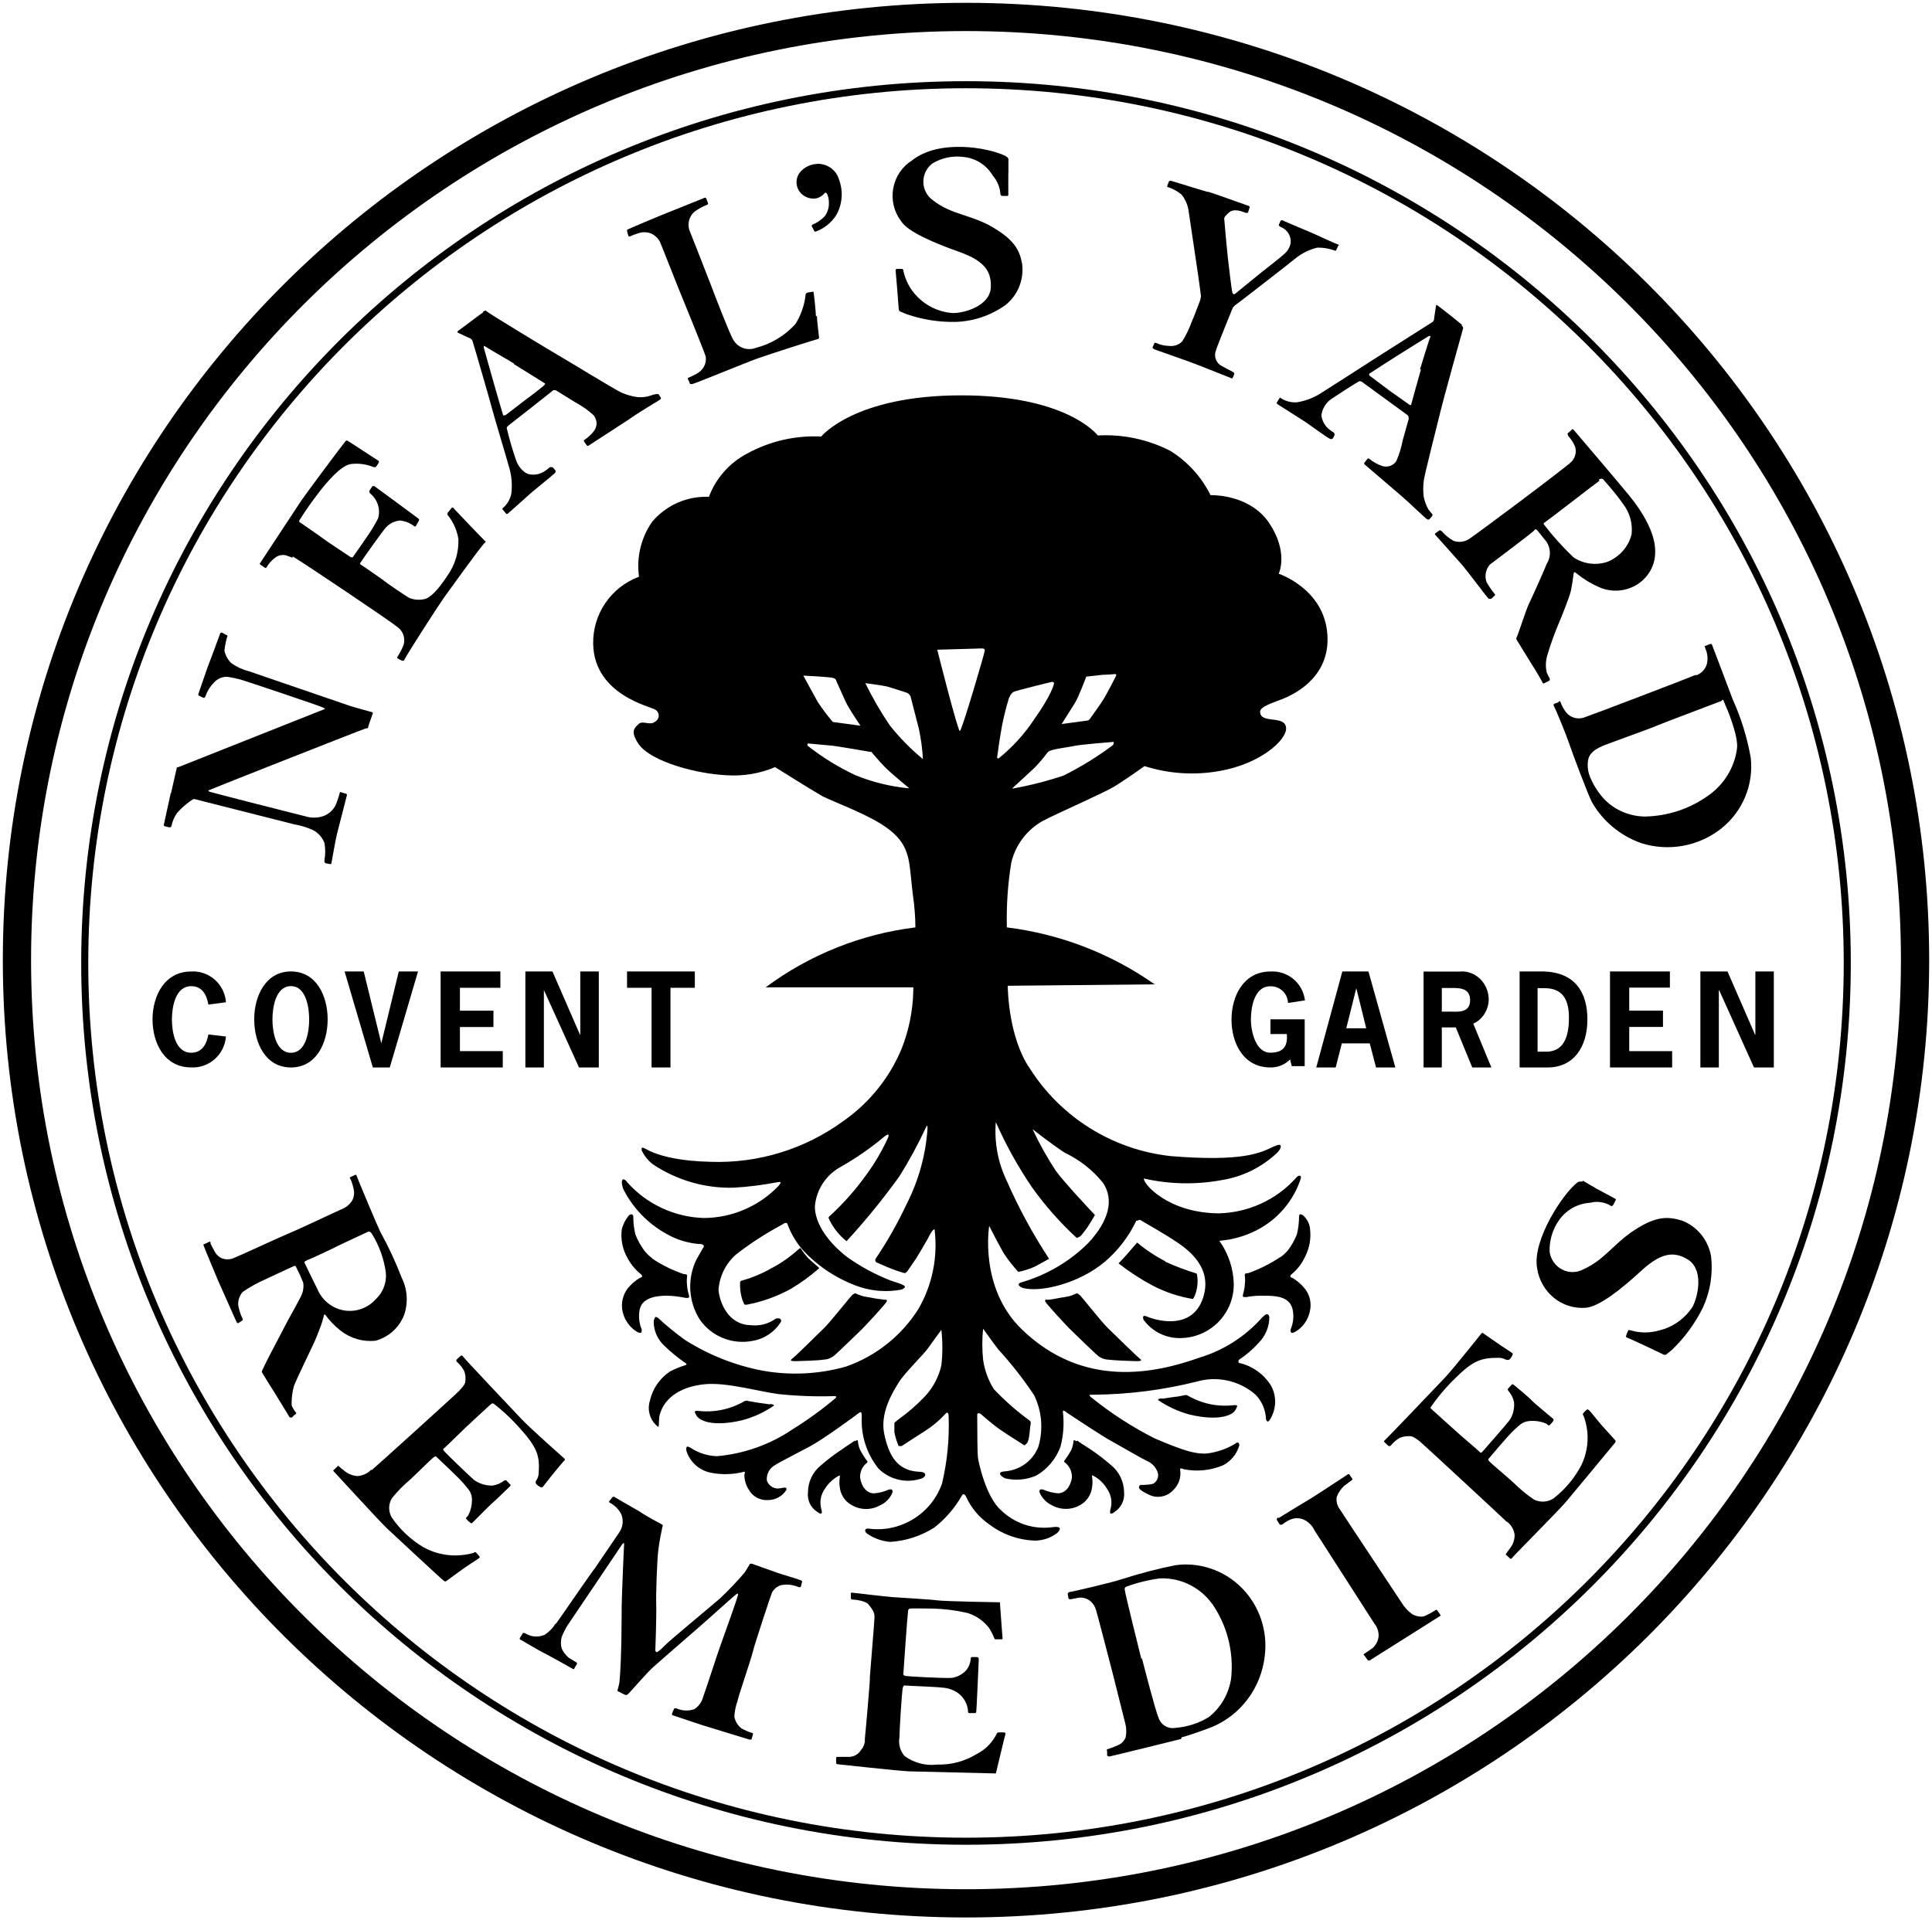 <?xml version="1.0" encoding="UTF-8"?>
<svg width="342px" height="340px" viewBox="0 0 342 340" version="1.1" xmlns="http://www.w3.org/2000/svg" xmlns:xlink="http://www.w3.org/1999/xlink">
    <title>Neals_Yard_Remedies</title>
    <g id="Page-1" stroke="none" stroke-width="1" fill="none" fill-rule="evenodd">
        <g id="Neals_Yard_Remedies" transform="translate(3, 3)">
            <path d="M12,167.512 C12,81.623 81.83,12 168,12 C254.17,12 324,81.6 324,167.512 C324,253.423 254.17,323 168,323 C81.83,323 12,253.4 12,167.512 Z" id="Path" stroke="#000000" stroke-width="1.25"></path>
            <path d="M0,167 C0,74.766 75.207,0 168,0 C260.793,0 336,74.766 336,167 C336,259.234 260.793,334 168,334 C75.207,334 0,259.211 0,167 Z" id="Path" stroke="#000000" stroke-width="5"></path>
            <path d="M133.302,245.591 C133.583,245.591 134.21,245.716 133.929,245.924 C132.25,247.071 130.377,247.93 128.393,248.461 C122.987,249.73 120.803,248.461 120.327,247.692 C119.852,246.922 119.83,246.735 120.695,246.818 C123.525,247.119 126.378,246.505 128.804,245.071 C129.024,244.976 129.276,244.976 129.496,245.071 C129.712,245.071 130.75,245.321 131.659,245.425 C132.567,245.529 133.086,245.654 133.389,245.654" id="Path" fill="#000000" fill-rule="nonzero"></path>
            <path d="M202.713,244.592 C202.41,244.592 201.803,244.717 202.063,244.926 C203.75,246.079 205.633,246.94 207.627,247.47 C213.017,248.721 215.225,247.47 215.679,246.677 C216.134,245.885 216.177,245.739 215.333,245.802 C213.511,246.008 211.664,245.83 209.921,245.28 C208.973,244.965 208.059,244.56 207.194,244.071 C206.981,243.976 206.735,243.976 206.523,244.071 C205.808,244.221 205.085,244.332 204.358,244.405 C203.535,244.509 202.951,244.655 202.648,244.655" id="Path" fill="#000000" fill-rule="nonzero"></path>
            <path d="M203.245,220.381 C205.073,221.203 206.947,221.914 208.856,222.508 C209.048,223.388 209.048,224.3 208.856,225.18 C208.751,225.825 208.525,226.443 208.192,227 C205.713,226.598 203.31,225.801 201.069,224.636 C198.939,223.504 196.909,222.183 195,220.688 C195,220.688 195.824,219.861 196.603,218.962 C197.382,218.064 198.298,217 198.298,217 C199.83,218.291 201.497,219.401 203.268,220.31" id="Path" fill="#000000" fill-rule="nonzero"></path>
            <path d="M223.663,219.554 C221.872,220.747 219.95,221.712 217.939,222.428 C217.612,222.428 217.306,222.428 217.35,222.816 C217.424,223.368 217.424,223.928 217.35,224.481 C217.35,225.188 217,226.214 217,226.396 C217,226.579 217,226.693 217.655,226.647 C218.694,226.458 219.748,226.382 220.801,226.419 C222.484,226.419 225.171,226.419 225.782,228.7 C226.08,229.935 225.964,231.238 225.455,232.395 C225.455,232.851 225.455,233.216 226.198,232.851 C227.548,232.104 228.521,230.78 228.863,229.225 C229.217,227.782 228.875,226.249 227.945,225.119 C227.33,224.365 226.59,223.731 225.761,223.249 C225.542,223.249 225.214,222.998 225.564,222.679 C226.675,221.772 227.56,220.599 228.142,219.258 C228.794,217.896 229.067,216.371 228.928,214.856 C228.892,213.806 228.422,212.824 227.639,212.165 C227.312,211.936 227.006,211.914 226.962,212.301 C226.957,213.385 226.833,214.464 226.591,215.517 C226.181,216.548 225.637,217.515 224.974,218.391 C224.573,218.859 224.118,219.272 223.62,219.623" id="Path" fill="#000000" fill-rule="nonzero"></path>
            <path d="M112.402,219.804 C114.163,220.982 116.059,221.92 118.045,222.594 C118.371,222.594 118.696,222.594 118.631,222.982 C118.556,223.528 118.556,224.083 118.631,224.629 C118.631,225.36 119,226.389 119,226.549 C119,226.71 119,226.847 118.349,226.801 C117.256,226.562 116.144,226.432 115.028,226.412 C113.379,226.412 110.818,226.687 110.275,228.699 C109.992,229.938 110.106,231.24 110.601,232.403 C110.601,232.861 110.601,233.204 109.863,232.861 C108.533,232.107 107.571,230.793 107.215,229.248 C106.895,227.794 107.231,226.266 108.126,225.109 C108.738,224.352 109.473,223.717 110.297,223.234 C110.536,223.234 110.861,222.959 110.514,222.662 C109.379,221.761 108.458,220.594 107.823,219.255 C107.132,217.848 106.867,216.252 107.063,214.682 C107.293,213.754 107.732,212.899 108.343,212.189 C108.604,211.915 109.038,211.915 109.103,212.349 C109.097,213.429 109.221,214.504 109.472,215.551 C109.877,216.592 110.418,217.57 111.078,218.455 C111.479,218.956 111.938,219.402 112.445,219.781" id="Path" fill="#000000" fill-rule="nonzero"></path>
            <path d="M133.693,221.484 C135.348,220.596 136.9,219.503 138.318,218.226 C138.497,218.081 138.632,217.888 138.767,218.081 C139.161,218.693 139.604,219.266 140.091,219.795 C140.675,220.35 141.708,221.219 141.865,221.363 C142.022,221.508 142.067,221.556 141.865,221.677 C140.327,223.014 138.682,224.201 136.948,225.225 C134.509,226.559 131.899,227.494 129.203,228 C128.686,228 128.754,228 128.709,227.831 C128.48,227.385 128.314,226.905 128.215,226.407 C128.037,225.618 127.969,224.805 128.013,223.994 C128.125,223.777 128.148,223.777 128.529,223.68 C130.3,223.17 132.01,222.441 133.625,221.508" id="Path" fill="#000000" fill-rule="nonzero"></path>
            <path d="M148.309,252.169 C148.439,252.169 148.829,251.788 148.872,252.169 C148.904,252.706 149.036,253.232 149.261,253.716 C149.587,254.353 149.964,254.96 150.387,255.532 C150.538,255.667 150.625,255.779 150.495,255.981 C149.664,256.587 149.196,257.598 149.261,258.649 C149.478,260.218 150.452,261.429 151.728,261.406 C152.61,261.346 153.474,261.126 154.282,260.756 C154.845,260.599 155.083,260.756 154.975,261.272 C154.56,262.281 153.785,263.085 152.81,263.514 C151.176,264.447 149.183,264.396 147.595,263.379 C146.49,262.725 145.763,261.553 145.647,260.24 C145.57,259.72 145.57,259.191 145.647,258.671 C145.647,258.424 145.842,258.066 145.323,258.38 C144.384,258.917 143.588,259.688 143.007,260.622 C142.299,261.612 142.06,262.881 142.358,264.074 C142.791,265.442 142.012,264.971 141.665,264.679 C140.516,263.968 139.874,262.628 140.021,261.249 C140.026,259.379 140.864,257.617 142.293,256.474 C143.492,255.414 144.765,254.448 146.102,253.582 C146.708,253.111 148.266,252.169 148.266,252.08" id="Path" fill="#000000" fill-rule="nonzero"></path>
            <path d="M187.57,252.17 C187.44,252.17 187.052,251.788 187.03,252.17 C186.978,252.703 186.847,253.226 186.642,253.718 C186.304,254.345 185.922,254.946 185.498,255.514 C185.369,255.648 185.261,255.783 185.498,255.94 C186.323,256.563 186.793,257.574 186.75,258.633 C186.512,260.227 185.541,261.416 184.268,261.394 C183.393,261.327 182.533,261.115 181.722,260.765 C181.182,260.586 180.902,260.765 181.031,261.259 C181.464,262.255 182.231,263.054 183.189,263.503 C184.822,264.424 186.803,264.372 188.39,263.369 C189.487,262.699 190.21,261.522 190.332,260.204 C190.409,259.684 190.409,259.154 190.332,258.633 C190.332,258.386 190.138,258.027 190.656,258.364 C191.607,258.879 192.406,259.655 192.964,260.608 C193.677,261.597 193.916,262.87 193.612,264.064 C193.202,265.433 193.979,264.985 194.324,264.67 C195.462,263.949 196.106,262.617 195.986,261.237 C195.969,259.356 195.127,257.587 193.698,256.434 C192.5,255.386 191.239,254.419 189.922,253.539 C189.253,253.112 187.764,252.192 187.764,252.08" id="Path" fill="#000000" fill-rule="nonzero"></path>
            <path d="M147.992,226.2 C148.157,226.065 148.321,225.909 148.579,226.065 C149.198,226.363 149.865,226.56 150.552,226.648 C151.544,226.854 152.548,227.011 153.557,227.118 C153.886,227.118 154.121,227.118 153.933,227.499 C153.745,227.879 150.176,231.798 149.237,232.671 C148.297,233.544 144.681,237.149 144.329,237.261 C143.88,237.542 143.362,237.704 142.826,237.731 C141.91,237.888 138.458,238 137.918,238 C137.378,238 136.627,238 137.214,237.575 C137.801,237.149 141.91,233.096 143.014,231.999 C144.118,230.902 147.71,226.357 147.945,226.2" id="Path" fill="#000000" fill-rule="nonzero"></path>
            <path d="M188.004,226.209 C187.84,226.03 187.652,225.918 187.418,226.075 C186.807,226.369 186.149,226.566 185.471,226.656 C184.486,226.791 182.797,227.171 182.445,227.126 C182.093,227.081 181.882,227.126 182.07,227.507 C182.258,227.887 185.823,231.802 186.761,232.675 C187.699,233.548 191.311,237.15 191.663,237.262 C192.108,237.548 192.628,237.711 193.164,237.732 C194.079,237.866 197.527,238 198.089,238 C198.652,238 199.356,238 198.793,237.575 C198.23,237.15 194.102,233.1 193,232.026 C191.897,230.952 188.309,226.365 188.051,226.209" id="Path" fill="#000000" fill-rule="nonzero"></path>
            <path d="M167.139,67 C185.305,67 190.884,73.548 191.301,74.072 L191.32,74.097 C191.325,74.102 191.327,74.105 191.327,74.105 C195.761,73.856 200.181,74.79 204.133,76.81 C207.213,78.706 209.691,81.431 211.284,84.671 C211.284,84.671 211.33,84.669 211.417,84.669 L211.541,84.669 C212.822,84.68 218.583,84.996 221.676,89.622 C225.046,94.661 223.478,98.315 223.362,98.569 L223.355,98.583 L223.355,98.583 L223.378,98.591 C223.871,98.761 232,101.692 232,110.227 C232,117.309 225.723,120.059 224.114,120.724 C222.504,121.389 220.067,122.053 220.067,123.016 C220.067,125.308 224.665,123.451 224.665,126.018 C224.665,127.989 220.297,132.207 212.87,133.513 C208.443,134.305 203.889,134.006 199.604,132.642 C199.604,132.642 196.063,135.186 194.086,136.355 C193.201,136.878 191.014,137.91 188.68,138.994 L187.852,139.378 C185.222,140.595 182.578,141.81 181.532,142.383 C178.744,143.961 176.744,146.628 176.014,149.74 C175.397,153.528 175.136,157.364 175.232,161.2 C184.654,162.362 193.642,165.827 201.397,171.285 L175.324,171.537 L175.393,171.56 L175.393,171.616 C175.401,172.38 175.573,180.783 179.302,186.183 C184.819,194.877 194.011,200.59 204.271,201.699 C216.965,202.728 220.08,201.115 222.164,200.145 L222.321,200.072 C222.398,200.037 222.474,200.002 222.55,199.969 L222.775,199.873 C222.799,199.863 222.824,199.853 222.849,199.843 C224.16,199.316 223.815,200.37 223.079,201.103 C220.381,203.667 216.965,205.354 213.284,205.939 C208.715,206.786 204.021,206.692 199.489,205.664 C199.282,206.467 203.628,211.738 212.687,211.83 C217.888,211.73 222.82,209.501 226.321,205.664 C226.896,204.885 227.425,205.114 227.264,205.664 C225.977,209.638 223.156,212.937 219.423,214.832 C217.376,215.878 215.141,216.509 212.847,216.689 C214.447,218.929 215.336,221.595 215.4,224.344 C215.443,229.437 211.444,233.656 206.341,233.901 C203.641,234.086 201.035,232.874 199.443,230.693 L199.435,230.672 L199.435,230.672 L199.414,230.617 C199.331,230.383 199.156,229.715 200.018,230.097 C201.535,230.761 208.433,232.847 210.134,226.2 C211.514,220.814 206.525,217.72 204.754,216.551 C204.228,216.204 203.488,215.747 202.708,215.276 L202.28,215.019 L202.28,215.019 L201.85,214.762 C200.279,213.827 198.799,212.976 198.799,212.976 C198.799,212.976 198.132,213.159 198.132,213.159 C196.8,215.969 194.879,218.462 192.499,220.47 C187.901,224.298 181.141,225.857 178.106,225.054 C177.531,224.871 176.727,224.298 177.968,224 C182.358,222.706 186.357,220.343 189.602,217.124 C193.373,213.113 194.201,209.377 192.269,206.444 C190.441,204.177 188.122,202.351 185.487,201.103 C183.187,199.614 179.785,196.932 179.785,196.932 C180.983,199.496 182.366,201.97 183.923,204.335 C184.526,205.162 185.667,206.486 186.85,207.81 L187.224,208.227 C189.034,210.239 190.821,212.128 190.821,212.128 C190.821,212.128 190.108,213.388 189.418,214.42 C189.027,214.924 188.499,215.657 188.292,215.841 C188.086,215.999 187.852,216.116 187.602,216.184 C184.631,213.455 181.956,210.42 179.624,207.131 C177.166,203.51 175.042,199.674 173.278,195.671 C172.989,199.224 173.647,202.791 175.186,206.008 C177.296,210.833 179.811,215.472 182.705,219.875 C182.705,219.875 181.233,220.723 180.061,221.319 C179.162,221.715 178.221,222.007 177.255,222.189 C176.339,221.193 175.501,220.128 174.749,219.004 C174.432,218.479 173.995,217.681 173.569,216.878 L173.357,216.477 C172.867,215.548 172.419,214.672 172.218,214.275 L172.147,214.136 C172.138,214.118 172.13,214.103 172.124,214.09 L172.105,214.053 L172.105,214.053 C172.105,214.053 170.266,225.032 177.899,232.389 C188.867,242.978 201.581,240.136 209.376,237.362 C213.641,236.066 217.462,233.614 220.412,230.28 C220.918,229.822 221.401,229.272 221.699,230.143 C221.708,231.855 221.039,233.502 219.837,234.727 C218.794,235.891 217.604,236.916 216.296,237.775 C216.296,237.775 215.997,238.371 216.595,238.371 C218.842,238.948 220.778,240.369 221.998,242.336 C223.041,244.25 222.953,246.579 221.768,248.41 C221.286,249.12 221.102,248.226 221.102,248.226 C221.032,246.622 220.378,245.098 219.262,243.94 C216.382,241.42 212.404,240.554 208.732,241.648 C202.893,243.097 196.906,243.866 190.89,243.94 L190.589,243.941 C189.686,243.943 189.767,243.974 190.039,244.307 C193.543,247.156 197.343,249.622 201.374,251.664 C205.789,253.544 208.801,254.713 211.146,254.277 C212.705,254.023 214.203,253.479 215.561,252.673 C215.951,252.375 216.319,252.168 216.388,252.902 C215.952,254.439 214.894,255.726 213.468,256.454 C211.288,257.36 208.887,257.6 206.571,257.142 C205.996,256.913 205.835,256.913 205.927,257.371 C206.085,258.667 205.616,259.96 204.662,260.855 C203.525,262.085 201.691,262.379 200.225,261.566 C198.748,260.885 198.624,260.456 198.616,260.422 C198.615,260.42 198.615,259.915 198.983,259.915 C199.351,259.915 200.823,259.915 201.282,259.617 C201.898,259.176 202.159,258.389 201.926,257.669 C201.592,256.737 200.872,255.994 199.949,255.629 C199.42,255.377 198.213,254.695 196.943,253.971 L196.061,253.467 C195.086,252.91 194.158,252.38 193.557,252.054 C192.911,251.704 191.481,250.798 190.024,249.856 L189.564,249.558 C188.034,248.563 186.563,247.589 186.036,247.239 L185.866,247.126 C185.843,247.111 185.832,247.103 185.832,247.103 C185.832,247.103 185.027,246.347 185.165,247.103 C185.392,249.122 185.244,251.166 184.728,253.131 C183.946,255.274 182.443,257.08 180.474,258.242 C178.725,259.013 176.77,259.19 174.91,258.746 C173.876,258.242 173.577,257.578 174.91,257.509 C177.537,257.31 179.82,255.639 180.796,253.2 C181.707,250.159 181.444,246.889 180.061,244.032 C178.155,241.171 176.034,238.458 173.715,235.918 C173.429,235.552 173.097,235.108 172.764,234.658 L172.516,234.321 C171.735,233.255 171.025,232.251 171.025,232.251 C170.841,234.065 170.841,235.892 171.025,237.706 C171.275,239.572 171.926,241.362 172.933,242.955 C174.832,244.964 176.91,246.797 179.141,248.433 C179.578,248.639 179.463,249.12 179.394,249.395 C179.325,249.67 179.256,252.077 178.773,252.535 C178.29,252.994 178.474,252.994 178.037,252.719 C177.785,252.56 176.745,251.905 175.68,251.213 L175.255,250.935 C174.62,250.518 174.014,250.109 173.6,249.808 C172.404,248.937 170.588,247.332 170.588,247.332 C170.588,247.332 169.99,246.989 169.99,247.493 L169.99,247.749 C169.99,247.79 169.99,247.836 169.99,247.885 L169.991,248.419 C169.995,250.28 170.014,254.264 170.105,255.011 C170.22,255.95 171.553,262.116 174.197,264.385 C176.525,266.667 179.758,267.786 183.004,267.433 C185.303,267.066 184.59,267.983 184.153,268.419 C182.977,269.325 181.524,269.802 180.038,269.771 C177.18,269.646 174.428,268.654 172.151,266.929 C170.361,265.703 168.938,264.016 168.036,262.047 C167.875,261.68 167.507,261.245 167.208,261.909 C165.975,264.047 164.344,265.929 162.402,267.456 C160.064,268.951 157.381,269.827 154.608,270 C153.129,269.887 151.708,269.381 150.492,268.533 C150.056,268.258 149.895,267.525 150.86,267.662 C152.779,267.911 154.73,267.683 156.539,266.998 C159.921,265.746 162.568,263.057 163.759,259.663 C164.672,255.798 165.066,251.828 164.932,247.86 C164.932,247.355 164.794,246.782 164.334,247.355 C163.289,248.498 162.098,249.5 160.793,250.335 C160.372,250.596 159.827,250.944 159.271,251.303 L158.899,251.543 C157.848,252.224 156.844,252.884 156.644,253.016 L156.608,253.039 L156.608,253.039 L156.08,253.039 C155.738,252.252 155.484,251.429 155.321,250.587 L155.321,248.983 C155.321,248.983 155.183,248.983 155.919,248.41 C157.677,247.157 159.31,245.737 160.793,244.169 C162.206,242.631 163.189,240.75 163.644,238.715 C163.873,236.635 163.873,234.537 163.644,232.457 C163.644,232.457 161.805,234.933 161.207,235.804 C160.609,236.675 157.068,240.181 156.126,241.717 C155.183,243.253 152.723,247.034 153.527,250.885 C154.332,254.735 155.827,257.348 159.574,257.578 C161.368,257.578 160.885,258.632 159.942,258.838 C157.311,259.663 154.437,258.956 152.493,257.005 C150.421,254.41 149.374,251.148 149.55,247.837 C149.55,246.943 149.412,246.874 148.952,247.241 C148.492,247.607 142.767,251.825 140.261,253.154 C137.755,254.483 134.651,256.065 134.145,256.432 C133.195,256.979 132.649,258.024 132.742,259.113 C133.074,260.155 134.163,260.758 135.226,260.488 C135.984,260.351 136.283,260.282 136.214,260.786 C135.505,261.927 134.249,262.613 132.903,262.597 C131.507,262.676 130.19,261.944 129.524,260.718 C129.029,259.935 128.766,259.03 128.765,258.105 C128.926,257.715 128.926,257.44 128.466,257.646 C126.71,258.065 124.887,258.12 123.109,257.807 C120.95,257.485 119.164,255.964 118.51,253.887 C118.28,252.627 119.177,253.314 119.315,253.383 C120.685,254.277 122.277,254.777 123.913,254.827 C128.7,254.409 133.299,252.776 137.272,250.083 C139.984,248.406 142.567,246.529 144.997,244.467 C144.997,244.467 145.112,244.101 144.629,244.192 C141.337,244.297 138.041,244.175 134.766,243.826 C131.087,243.321 125.569,241.717 121.775,242.084 C117.981,242.45 114.648,244.147 113.751,247.607 C113.567,248.364 113.751,249.899 113.429,249.579 C112.065,248.48 111.518,246.66 112.049,244.995 C112.519,242.885 113.788,241.038 115.59,239.838 C116.44,239.383 117.334,239.014 118.257,238.737 L118.286,238.729 C118.39,238.696 118.73,238.567 118.395,238.371 C117.033,237.446 115.756,236.403 114.579,235.254 C113.379,234.141 112.703,232.578 112.716,230.945 C112.946,229.868 113.153,230.166 113.521,230.372 C115.037,231.78 116.642,233.089 118.326,234.291 C122.487,236.916 127.104,238.743 131.938,239.677 C136.863,240.567 141.928,240.324 146.745,238.967 C152.055,237.11 156.577,233.515 159.574,228.767 C162.021,224.538 163.029,219.634 162.448,214.786 C162.448,214.42 161.966,214.786 161.161,216.46 C160.839,217.055 159.459,219.347 159.207,219.76 L157.643,222.052 C157.643,222.052 157.321,222.487 157.022,222.396 C156.11,222.129 155.212,221.815 154.332,221.456 L152.217,220.539 C152.096,220.49 152.002,220.392 151.959,220.269 C151.915,220.147 151.925,220.012 151.987,219.897 C154.076,216.798 155.921,213.541 157.505,210.157 C159.612,206.024 160.863,201.511 161.184,196.886 L161.183,196.676 C161.18,196.238 161.149,196.17 160.908,196.611 C159.522,199.603 157.948,202.504 156.195,205.298 C153.315,209.3 150.198,213.127 146.86,216.757 C146.284,216.313 145.759,215.806 145.296,215.245 C144.702,214.547 144.2,213.777 143.802,212.953 C143.802,212.678 143.342,212.701 144.101,212.105 C146.418,209.951 148.513,207.571 150.355,205 C151.876,202.923 153.178,200.696 154.24,198.353 C154.401,197.734 154.24,197.803 153.711,198.101 C151.201,200.227 148.49,202.107 145.618,203.716 C143.122,205.159 141.491,207.726 141.25,210.592 C141.25,214.718 145.365,218.385 147.067,219.645 C149.421,221.307 151.969,222.676 154.654,223.725 C156.953,224.459 157.919,224.756 156.585,225.329 C154.15,225.792 151.637,225.642 149.274,224.894 C145.455,223.606 142.013,221.402 139.249,218.476 C137.985,217.075 137.008,215.44 136.375,213.663 C136.191,213.411 135.823,213.526 135.456,213.824 C132.598,215.348 129.875,217.112 127.316,219.095 C125.47,220.704 124.344,222.981 124.189,225.421 C124.419,227.713 125.937,231.564 129.914,231.632 C131.453,231.818 133.006,231.417 134.26,230.509 C134.881,230.257 135.41,230.509 135.249,231.014 C134.151,232.816 132.322,234.053 130.236,234.406 C126.644,235.122 122.968,233.646 120.878,230.647 C118.848,227.444 118.622,223.421 120.281,220.012 C121.295,218.213 121.554,217.784 121.612,217.704 L121.612,217.702 L121.612,217.693 C121.6,217.606 121.53,217.342 121.108,217.285 C118.893,217.163 116.74,216.51 114.832,215.382 C111.595,213.557 108.978,210.812 107.313,207.498 C106.646,205.412 107.543,205.55 108.049,206.352 C111.497,210.213 116.385,212.492 121.568,212.655 C126.598,212.636 131.4,210.566 134.858,206.925 C135.318,206.283 135.387,206.191 134.421,206.352 C131.908,206.834 129.366,207.148 126.81,207.292 C121.705,207.407 116.689,205.933 112.463,203.074 C111.695,202.448 111.068,201.667 110.624,200.782 C110.486,200.118 110.624,200.072 111.291,200.416 C111.493,200.52 111.899,200.755 112.589,201.038 L112.844,201.139 C114.493,201.775 117.531,202.587 122.787,202.708 C131.211,203.006 139.49,200.462 146.285,195.488 C150.88,192.285 154.462,187.84 156.608,182.676 C157.892,179.419 158.589,175.963 158.67,172.468 L158.678,171.812 L132.536,171.812 C140.299,166.042 149.435,162.385 159.046,161.2 C159.029,159.305 158.883,157.414 158.609,155.539 C157.873,150.015 158.448,147.036 154.424,143.896 C151.067,141.26 144.331,138.945 142.491,137.914 C140.652,136.882 134.214,132.825 134.214,132.825 C131.543,133.951 128.647,134.446 125.753,134.269 C120.649,134.063 112.348,131.977 110.049,128.746 C108.602,126.593 109.224,125.977 109.915,125.321 L110.049,125.193 L110.049,125.193 C110.785,124.483 112.049,125.56 112.992,124.758 C113.371,124.541 113.605,124.139 113.605,123.703 C113.605,123.268 113.371,122.865 112.992,122.649 C112.348,122.122 102.163,120.105 102.002,110.983 C101.911,105.711 105.163,100.955 110.118,99.111 C109.642,95.706 110.462,92.247 112.417,89.415 C114.895,86.449 118.619,84.805 122.488,84.969 C123.718,81.694 126.106,78.98 129.202,77.337 C133.223,75.118 137.786,74.063 142.376,74.288 C142.376,74.288 148.216,67 167.139,67 Z M194.109,128.356 C194.109,128.356 188.269,128.814 187.05,129.09 C186.628,129.185 185.983,129.283 185.308,129.393 L184.855,129.468 C183.723,129.662 182.624,129.895 182.452,130.213 C181.743,131.161 180.975,132.065 180.152,132.917 C179.831,133.238 176.336,136.447 176.336,136.447 C176.336,136.447 176.106,136.607 176.336,136.607 C179.369,136.06 182.358,135.294 185.28,134.315 C188.368,132.775 191.307,130.957 194.063,128.883 L194.178,128.379 L194.109,128.356 Z M140.008,128.631 C140.008,128.631 139.824,128.769 140.008,129.067 C142.63,131.133 145.485,132.886 148.515,134.292 C151.537,135.509 154.72,136.281 157.965,136.584 C157.965,136.584 157.027,135.804 156.024,134.947 L155.689,134.66 C155.074,134.132 154.471,133.604 154.079,133.238 C153.764,132.943 153.394,132.559 153.027,132.16 L152.753,131.859 C151.937,130.956 151.205,130.075 151.205,130.075 L151.205,130.075 L151.182,130.144 L151.182,130.144 L151.135,130.136 C150.87,130.09 149.536,129.862 148.114,129.624 L147.359,129.499 C146.104,129.291 144.916,129.099 144.469,129.044 L144.469,129.044 Z M150.171,117.951 C151.434,120.52 152.87,123.001 154.47,125.377 C156.216,127.592 158.197,129.613 160.379,131.404 C160.274,129.578 160.028,127.762 159.643,125.972 L158.172,120.265 C158.05,120.044 157.876,119.856 157.666,119.715 C157.517,119.647 156.752,119.394 155.95,119.14 L155.513,119.001 C154.861,118.797 154.255,118.612 154.01,118.546 C153.413,118.386 150.171,117.951 150.171,117.951 Z M183.325,117.721 C183.164,117.698 177.118,119.234 176.566,119.44 C176.014,119.647 175.83,120.174 175.6,120.609 C175.095,122.243 174.68,123.903 174.358,125.583 C174.037,127.302 173.508,130.923 173.508,131.106 C173.508,131.29 173.761,131.29 173.761,131.29 C176.193,129.331 178.31,127.012 180.038,124.414 C183.121,120.041 183.541,118.267 183.594,117.956 L183.596,117.942 L183.575,117.909 C183.54,117.86 183.475,117.78 183.391,117.741 Z M170.818,111.808 L162.908,112.037 C162.908,112.037 166.541,126.477 166.909,126.431 C167.277,126.385 171.277,112.679 171.323,112.221 C171.369,111.762 170.818,111.808 170.818,111.808 Z M139.24,116.622 L139.226,116.621 L139.226,116.667 L141.732,121.251 C142.556,122.496 143.454,123.69 144.423,124.826 L144.423,124.826 L149.32,125.491 C149.32,125.491 148.678,124.542 148.029,123.527 L147.801,123.168 C147.386,122.509 146.999,121.867 146.814,121.48 C146.639,121.115 146.389,120.566 146.134,119.998 L145.964,119.618 C145.54,118.669 145.142,117.768 145.089,117.676 C144.997,117.515 145.066,117.263 144.56,117.057 C144.055,116.85 139.226,116.621 139.226,116.621 Z M194.435,116.346 L194.431,116.346 L194.379,116.35 C194.093,116.374 192.707,116.484 192.131,116.484 L192.131,116.484 L189.096,116.827 L189.28,116.827 C189.28,116.827 187.947,120.426 187.234,121.549 C187.03,121.87 186.755,122.305 186.467,122.763 L186.248,123.109 C185.591,124.151 184.935,125.193 184.935,125.193 L184.935,125.193 L189.533,124.574 C189.717,124.574 189.924,124.322 190.039,124.139 C190.154,123.956 191.856,121.618 192.338,120.816 C192.564,120.441 192.929,119.782 193.304,119.086 L193.625,118.485 C193.941,117.887 194.238,117.313 194.431,116.919 C194.799,116.346 194.431,116.346 194.431,116.346 Z" id="Combined-Shape" fill="#000000"></path>
            <path d="M27.212,137.47 C27.054,138.1 26.062,142.837 26.017,142.953 C25.972,143.07 26.017,143.257 26.13,143.28 C26.243,143.303 26.897,143.49 27.009,143.49 C27.15,143.485 27.277,143.406 27.347,143.28 C27.511,142.437 27.849,141.641 28.34,140.947 C29.02,140.183 29.775,139.495 30.594,138.893 L31.203,138.497 C31.299,138.473 31.4,138.473 31.496,138.497 L49.082,142.953 C50.248,143.149 51.385,143.502 52.464,144.003 C53.349,144.48 54.044,145.265 54.425,146.22 C54.621,147.237 54.621,148.283 54.425,149.3 C54.425,149.557 54.425,149.79 54.718,149.86 L55.462,150 C55.575,150 55.62,150 55.665,149.86 C55.71,149.72 56.319,145.987 56.68,144.54 C57.04,143.093 58.371,138.03 58.393,137.867 C58.416,137.703 58.393,137.68 58.393,137.61 C58.393,137.54 57.536,137.353 57.424,137.283 C57.351,137.225 57.249,137.225 57.176,137.283 C56.967,138.08 56.704,138.86 56.387,139.617 C55.9,140.531 55.093,141.216 54.132,141.53 C53.125,141.848 52.05,141.848 51.043,141.53 C49.984,141.273 34.449,137.33 34.134,137.19 C33.818,137.05 33.818,137.003 34.021,136.887 C34.224,136.77 61.279,126.084 61.707,125.99 C62.136,125.897 62.136,125.99 62.181,125.71 C62.226,125.43 62.902,123.587 62.97,123.377 C63.038,123.167 62.97,123.19 62.97,123.144 C62.97,123.097 59.904,122.304 59.002,122 C58.1,121.697 42.16,116.214 40.965,115.817 C39.864,115.538 38.824,115.048 37.899,114.37 C37.31,113.782 36.902,113.027 36.727,112.2 C36.813,111.411 36.963,110.63 37.177,109.867 C37.313,109.61 37.29,109.494 37.177,109.47 C37.065,109.447 36.479,109.097 36.343,109.027 C36.208,108.957 36.028,109.027 35.96,109.19 C35.892,109.354 34.269,113.857 34.089,114.23 C33.908,114.604 32.172,119.714 32.127,119.83 C32.082,119.947 32.127,120.04 32.127,120.11 C32.411,120.277 32.705,120.425 33.006,120.554 C33.209,120.554 33.277,120.554 33.412,120.18 C33.721,119.296 34.222,118.498 34.878,117.847 C35.465,117.205 36.278,116.835 37.132,116.82 C38.053,116.951 38.965,117.145 39.86,117.404 C40.379,117.544 53.929,122.07 54.312,122.327 C54.696,122.584 54.47,122.56 54.312,122.607 C54.155,122.654 28.79,132.757 28.633,132.803 C28.475,132.85 28.34,132.803 28.294,132.943 C28.249,133.083 27.438,136.77 27.28,137.423" id="Path" fill="#000000" fill-rule="nonzero"></path>
            <path d="M48.793,95.509 C50.206,96.296 66.022,106.905 67.253,107.948 C68.304,108.626 68.795,109.925 68.461,111.145 C68.156,111.916 67.774,112.653 67.321,113.345 L67.321,113.531 C67.592,113.696 67.874,113.843 68.164,113.971 C68.267,114.01 68.38,114.01 68.483,113.971 C69.349,112.326 74.887,103.778 75.616,102.782 C76.346,101.786 82.02,93.841 82.818,93.099 C83.114,92.821 83,92.96 82.818,92.752 C82.636,92.543 80.539,90.435 80.083,89.926 C79.627,89.416 77.326,87.053 77.235,86.914 C77.2,86.875 77.15,86.852 77.098,86.852 C77.045,86.852 76.996,86.875 76.961,86.914 L76.209,87.841 C76.209,87.841 76.209,88.142 76.209,88.142 C77.227,89.373 77.897,90.863 78.146,92.451 C78.226,94.793 77.528,97.094 76.163,98.983 C74.637,101.3 73.201,102.921 71.993,103.107 C71.128,103.276 70.234,103.188 69.418,102.852 C68.985,102.643 65.338,100.141 65.179,99.979 C65.019,99.817 61.396,97.292 61.031,97.084 C60.666,96.875 60.735,96.806 60.78,96.667 C60.826,96.528 64.928,90.737 65.338,90.366 C65.988,89.674 66.862,89.246 67.8,89.161 C68.672,89.244 69.507,89.564 70.215,90.088 C70.534,90.366 70.648,90.088 70.648,90.088 C70.648,90.088 71.059,89.324 71.15,89.185 C71.241,89.046 71.15,88.883 71.15,88.883 L67.184,85.942 L63.264,83.069 C63.264,83.069 62.945,83.069 62.945,83.069 L62.467,83.764 C62.345,83.929 62.345,84.155 62.467,84.32 C63.164,84.864 63.675,85.618 63.925,86.474 C64.152,87.229 64.152,88.036 63.925,88.791 C63.331,89.94 62.661,91.047 61.92,92.103 C61.601,92.613 59.436,95.671 59.436,95.671 L59.117,95.671 C59.117,95.671 54.764,92.798 54.308,92.428 C53.852,92.057 50.251,89.602 50.092,89.486 C49.932,89.37 49.91,89.347 49.978,89.161 C51.042,87.459 52.191,85.812 53.419,84.227 C54.809,82.421 57.362,79.363 59.162,79.154 C60.517,78.996 61.888,79.187 63.15,79.71 C63.264,79.71 63.356,79.71 63.515,79.71 C63.697,79.474 63.864,79.226 64.017,78.969 C64.017,78.969 64.153,78.714 64.017,78.598 C63.88,78.483 61.578,77.046 61.236,76.792 C60.894,76.537 58.661,75.124 58.661,75.124 C58.6,75.046 58.508,75 58.41,75 C58.312,75 58.22,75.046 58.16,75.124 C57.795,75.517 51.163,84.39 50.206,85.826 C49.249,87.262 43.141,96.551 43.05,96.69 C42.983,96.761 42.983,96.873 43.05,96.945 L43.916,97.547 C43.981,97.577 44.056,97.577 44.121,97.547 C44.554,96.779 45.154,96.121 45.876,95.624 C46.39,95.293 47.014,95.184 47.608,95.323 C48.132,95.485 48.633,95.694 48.793,95.763" id="Path" fill="#000000" fill-rule="nonzero"></path>
            <path d="M82.506,52.189 C82.847,51.937 83.029,51.937 83.234,52.189 C83.439,52.441 94.907,59.391 96.045,60.033 C97.183,60.675 105.898,66.018 106.991,66.5 C107.881,66.901 108.823,67.171 109.789,67.303 C110.556,67.385 111.33,67.307 112.065,67.073 C112.423,66.927 112.797,66.827 113.18,66.775 L113.567,66.775 L113.999,67.44 C114.007,67.557 113.955,67.669 113.863,67.739 C113.703,67.876 110.017,70.032 108.31,71.27 L101.256,75.857 C101.209,75.916 101.138,75.949 101.063,75.949 C100.988,75.949 100.917,75.916 100.869,75.857 L100.369,75.146 C100.369,75.146 100.369,75.146 100.369,74.94 C101.081,74.484 101.706,73.901 102.212,73.22 C102.503,72.789 102.639,72.271 102.599,71.752 C102.532,71.301 102.351,70.875 102.075,70.514 C101.088,69.617 99.995,68.847 98.821,68.22 L95.476,66.156 C95.476,66.156 95.089,65.95 94.862,66.156 C94.634,66.362 87.148,72.257 86.966,72.371 C86.838,72.47 86.742,72.606 86.693,72.761 C87.166,74.762 87.744,76.738 88.422,78.678 C88.604,79.16 89.423,80.696 90.698,80.972 C91.599,81.147 92.533,80.975 93.314,80.49 C93.679,80.263 94.022,80.002 94.338,79.71 C94.338,79.71 94.612,79.71 94.771,79.71 C94.971,79.85 95.141,80.03 95.271,80.238 C95.391,80.376 95.391,80.581 95.271,80.719 C95.135,80.903 91.38,83.953 91.084,84.205 C90.789,84.458 87.034,87.852 86.92,87.921 C86.806,87.989 86.602,88.058 86.579,87.921 C86.369,87.694 86.172,87.457 85.987,87.21 C85.987,87.21 85.828,87.21 85.987,86.98 C86.762,86.326 87.298,85.43 87.512,84.435 C87.718,82.777 87.563,81.094 87.057,79.504 C86.738,78.311 84.394,70.514 84.053,69.183 C83.712,67.853 80.776,57.716 80.662,57.441 C80.611,57.225 80.47,57.042 80.276,56.937 L78,55.882 C78,55.882 78,55.652 78,55.652 C78,55.652 80.002,54.184 80.526,53.772 C81.049,53.359 82.164,52.556 82.528,52.304 M87.99,61.478 L93.406,64.849 C93.542,64.849 93.542,64.941 93.406,65.124 C93.406,65.239 90.561,67.417 90.242,67.624 L86.511,70.491 C86.374,70.491 86.101,70.651 86.055,70.491 C86.01,70.33 84.645,65.72 84.44,64.941 C84.235,64.161 82.665,58.725 82.642,58.565 C82.619,58.404 82.642,58.129 82.847,58.313 C83.052,58.496 87.466,61.019 87.967,61.363 L87.99,61.478 Z" id="Shape" fill="#000000"></path>
            <path d="M141.611,52.969 C141.611,53.786 141.971,56.442 141.971,56.601 C142.008,56.682 142.01,56.774 141.975,56.856 C141.941,56.938 141.874,57.002 141.791,57.032 C141.589,57.032 133.346,59.665 131.116,60.46 C128.887,61.254 119.856,65 119.518,65 C119.18,65 119.158,65 119.158,65 C119.057,64.712 118.936,64.432 118.797,64.16 C118.732,64.09 118.732,63.98 118.797,63.91 C119.337,63.684 119.864,63.426 120.374,63.139 C120.909,62.849 121.348,62.407 121.635,61.867 C121.931,61.32 122.027,60.685 121.905,60.074 C121.748,59.416 117.559,49.132 117.063,47.952 C116.568,46.772 114.113,40.438 113.798,39.757 C113.479,39.185 113.002,38.719 112.424,38.418 C111.674,38.07 110.821,38.021 110.037,38.282 C109.522,38.437 109.018,38.626 108.528,38.849 C108.528,38.849 108.325,38.849 108.28,38.849 C108.235,38.849 108.033,38.032 108.01,37.964 C107.987,37.896 108.01,37.759 108.01,37.691 C108.01,37.623 112.942,35.558 113.888,35.172 L121.568,32.084 C121.688,31.972 121.875,31.972 121.995,32.084 L122.333,32.97 C122.364,33.082 122.306,33.2 122.198,33.242 C121.461,33.533 120.759,33.906 120.104,34.354 C118.963,35.209 118.569,36.751 119.158,38.055 C119.856,39.848 122.491,46.499 122.874,47.543 C123.257,48.588 126.184,56.192 126.792,57.146 C127.586,58.551 129.276,59.167 130.779,58.598 C133.469,57.917 135.904,56.457 137.783,54.399 C138.75,52.877 139.366,51.154 139.584,49.359 C139.584,48.905 139.832,48.837 140.012,48.792 L140.845,48.656 C141.048,48.656 141.003,48.656 141.048,48.905 C141.093,49.155 141.431,52.197 141.431,52.969" id="Path" fill="#000000" fill-rule="nonzero"></path>
            <path d="M141.678,26.001 C143.486,25.963 145.086,27.146 145.548,28.863 C146.29,30.898 146.112,33.148 145.059,35.046 C144.208,36.404 142.92,37.444 141.398,38 C141.235,38 141.258,38 141.212,38 C141.165,38 140.722,37.084 140.676,37.015 C140.689,36.924 140.739,36.841 140.815,36.786 C141.633,36.44 142.371,35.933 142.984,35.298 C143.481,34.636 143.743,33.831 143.73,33.008 C143.753,32.443 143.65,31.88 143.427,31.359 C143.24,31.062 143.1,31.039 142.96,31.222 C142.59,31.655 142.094,31.967 141.538,32.115 C140.368,32.328 139.179,31.843 138.507,30.878 C137.723,29.75 137.86,28.235 138.834,27.26 C139.581,26.5 140.602,26.056 141.678,26.024" id="Path" fill="#000000" fill-rule="nonzero"></path>
            <path d="M175.489,27.65 C175.489,28.716 175.489,31.235 175.489,31.416 C175.489,31.598 175.489,31.689 175.31,31.689 L174.48,31.689 C174.255,31.689 174.098,31.553 174.098,31.416 C174.022,30.181 173.54,29.008 172.73,28.081 C171.656,26.264 169.807,25.056 167.728,24.813 C165.774,24.513 163.777,24.906 162.076,25.925 C161.03,26.699 160.423,27.94 160.449,29.251 C160.476,30.561 161.134,31.776 162.211,32.506 C165.463,35.047 168.94,35.002 172.708,37.225 C176.476,39.449 177.485,41.196 177.934,43.715 C178.294,46.509 177.168,49.287 174.973,51.022 C172.397,52.853 169.35,53.886 166.203,53.994 C163.222,54.058 160.253,53.589 157.433,52.61 C155.19,51.68 156.334,52.088 156.334,52.088 C156.182,52.011 156.086,51.852 156.087,51.68 C156.087,51.408 155.594,45.235 155.549,45.009 C155.504,44.782 155.549,44.691 155.706,44.623 C156.035,44.6 156.364,44.6 156.693,44.623 C156.895,44.623 156.895,44.85 156.94,45.054 C157.293,46.655 158.068,48.129 159.183,49.32 C160.875,51.151 163.192,52.263 165.665,52.429 C167.908,52.429 172.237,51.09 172.394,47.89 C172.551,44.691 170.824,43.034 166.697,41.559 C162.569,40.085 157.725,38.11 156.491,36.136 C155.247,34.484 154.749,32.376 155.12,30.333 C155.492,28.29 156.698,26.5 158.442,25.403 C163.287,21.568 171.9,23.134 174.883,24.564 C175.265,24.745 175.511,24.995 175.511,25.176 C175.511,25.358 175.511,26.651 175.511,27.718" id="Path" fill="#000000"></path>
            <path d="M210.858,30.951 C211.708,31.176 217.752,33.374 217.936,33.419 C218.12,33.463 218.258,33.598 218.212,33.733 L217.959,34.495 C217.959,34.675 217.775,34.764 217.43,34.652 C217.086,34.54 215.477,33.777 214.512,34.652 C213.547,35.527 213.708,35.549 213.754,36.245 C213.8,36.94 214.213,41.403 214.351,42.637 C214.489,43.87 215.04,48.513 215.155,48.805 C215.27,49.096 215.431,49.186 215.684,48.984 C215.937,48.782 219.223,46.068 220.28,45.238 C221.337,44.409 223.865,42.435 224.439,41.874 C224.986,41.383 225.349,40.728 225.473,40.013 C225.59,38.835 224.924,37.716 223.819,37.231 C223.382,37.052 223.313,36.873 223.405,36.716 C223.517,36.515 223.609,36.305 223.681,36.088 C223.827,35.967 224.041,35.967 224.186,36.088 C224.508,36.222 227.863,37.68 228.667,37.994 C229.472,38.308 233.263,40.102 233.723,40.237 C234.182,40.371 233.953,40.394 233.861,40.573 C233.769,40.753 233.631,41.089 233.516,41.313 C233.401,41.538 233.355,41.313 233.125,41.313 C232.189,40.988 231.201,40.829 230.207,40.842 C228.841,41.17 227.563,41.782 226.461,42.637 C225.473,43.467 216.373,50.532 216.029,50.756 C215.684,50.98 215.27,51.317 215.155,51.653 C215.04,51.989 212.559,57.978 212.214,59.122 C211.887,60.047 212.212,61.073 213.018,61.656 C213.708,62.06 214.926,62.688 215.155,62.8 C215.385,62.912 215.546,63.069 215.477,63.226 C215.415,63.461 215.323,63.687 215.201,63.899 C215.201,64.034 215.04,64.034 214.811,63.899 L208.629,61.454 C207.181,60.894 201.552,58.942 201.345,58.853 C201.207,58.784 201.089,58.684 201,58.561 C201,58.561 201.184,58.09 201.299,57.888 C201.414,57.686 201.299,57.641 201.666,57.731 C202.388,58.056 203.17,58.231 203.964,58.247 C204.814,58.351 205.665,58.06 206.262,57.462 C206.947,56.373 207.51,55.215 207.94,54.008 C208.285,53.313 209.342,50.419 209.433,50.218 C209.52,49.963 209.574,49.7 209.594,49.433 C209.594,49.208 208.675,42.704 208.468,41.493 C208.262,40.282 207.595,35.482 207.388,34.226 C207.229,33.22 206.81,32.271 206.17,31.467 C205.491,30.902 204.713,30.461 203.872,30.166 C203.597,30.166 203.597,29.965 203.643,29.83 C203.689,29.695 203.849,29.359 203.895,29.202 C203.941,29.045 204.079,28.955 204.332,29.023 C204.585,29.09 209.985,30.772 210.835,30.996" id="Path" fill="#000000" fill-rule="nonzero"></path>
            <path d="M255.669,54.572 C255.986,54.826 256.054,55.011 255.963,55.265 C255.873,55.519 252.274,68.552 251.98,69.869 C251.686,71.186 249.174,80.915 249.038,82.094 C248.907,83.067 248.907,84.055 249.038,85.028 C249.203,85.79 249.478,86.522 249.853,87.201 C250.057,87.478 250.532,88.009 250.532,88.009 C250.532,88.009 250.645,88.009 250.532,88.356 L250.011,88.957 C249.905,89.014 249.778,89.014 249.672,88.957 C249.491,88.957 246.572,86.091 245.033,84.774 L238.583,79.251 C238.517,79.209 238.476,79.135 238.476,79.055 C238.476,78.975 238.517,78.901 238.583,78.858 L239.104,78.188 C239.104,78.188 239.104,78.188 239.33,78.188 C240.007,78.747 240.772,79.185 241.593,79.482 C242.083,79.66 242.619,79.66 243.109,79.482 C243.538,79.321 243.909,79.031 244.173,78.651 C244.68,77.472 245.06,76.24 245.304,74.976 L246.368,71.163 C246.368,71.163 246.368,70.701 246.232,70.563 C246.096,70.424 238.289,64.785 238.108,64.624 C237.98,64.537 237.831,64.489 237.678,64.485 C237.452,64.485 232.903,67.466 232.473,67.79 C231.613,68.455 231.05,69.446 230.912,70.539 C231.018,71.429 231.436,72.25 232.088,72.85 C232.414,73.133 232.762,73.388 233.129,73.613 C233.129,73.613 233.288,73.867 233.243,74.029 C233.157,74.263 233.035,74.482 232.88,74.676 C232.736,74.773 232.549,74.773 232.405,74.676 C232.179,74.676 228.264,71.81 227.879,71.579 C227.495,71.348 223.353,68.691 223.195,68.598 C223.036,68.506 222.969,68.321 223.014,68.275 C223.059,68.229 223.444,67.582 223.512,67.489 C223.58,67.397 223.512,67.304 223.715,67.489 C224.571,68.044 225.578,68.303 226.589,68.229 C228.208,67.969 229.752,67.355 231.115,66.426 C232.179,65.779 239.013,61.365 240.167,60.626 C241.321,59.886 250.192,54.271 250.464,54.086 C250.664,53.988 250.806,53.8 250.849,53.578 C250.849,53.37 251.188,51.267 251.211,51.082 C251.233,50.897 251.482,51.082 251.482,51.082 L253.949,53 L255.85,54.548 M248.54,62.405 C248.359,62.96 246.843,68.46 246.821,68.575 C246.798,68.691 246.707,68.783 246.572,68.714 C246.436,68.645 243.607,66.588 243.29,66.403 L239.534,63.584 C239.421,63.584 239.285,63.237 239.421,63.145 C239.556,63.052 243.584,60.441 244.263,60.025 C244.942,59.609 249.74,56.582 249.898,56.513 C250.057,56.443 250.328,56.513 250.192,56.674 C250.057,56.836 248.54,61.851 248.359,62.428 L248.54,62.405 Z" id="Shape" fill="#000000"></path>
            <path d="M274.541,74.021 C274.541,73.863 274.401,73.773 274.541,73.705 L275.265,73.049 C275.337,72.984 275.45,72.984 275.522,73.049 C275.522,73.049 283.414,82.313 284.091,83.172 C284.769,84.03 290.069,89.634 289.999,94.695 C290.037,97.035 288.824,99.229 286.791,100.498 C284.758,101.766 282.193,101.93 280.005,100.931 C278.66,100.344 277.403,99.584 276.269,98.672 C275.755,98.287 275.615,98.107 275.545,98.672 C275.475,99.236 275.311,100.479 275.078,101.586 C274.844,102.693 273.35,106.399 272.86,107.529 C272.369,108.658 271.318,111.505 270.968,112.816 C270.608,113.873 270.551,115.006 270.805,116.092 C270.965,116.454 271.144,116.809 271.342,117.154 C271.342,117.335 271.342,117.47 271.225,117.538 L270.454,117.922 C270.406,117.972 270.338,118 270.268,118 C270.197,118 270.129,117.972 270.081,117.922 C270.081,117.786 268.563,115.211 268.026,114.42 L265.481,110.285 C265.481,110.104 265.294,110.104 265.481,109.833 C265.667,109.562 267.162,104.908 267.606,104.004 C268.049,103.1 270.454,97.79 270.781,96.864 C271.555,95.669 271.555,94.151 270.781,92.955 C269.59,91.419 269.1,90.877 269.1,90.877 C269.1,90.877 268.82,90.515 268.61,90.877 C268.4,91.238 261.604,96.277 260.717,96.977 C259.981,97.851 259.769,99.032 260.157,100.095 C260.568,100.807 261.037,101.487 261.558,102.129 C261.698,102.309 261.721,102.354 261.558,102.49 L260.951,103.032 C260.951,103.032 260.694,103.032 260.554,103.032 C260.414,103.032 256.794,98.152 255.883,97.09 C254.973,96.028 251.213,91.871 251.097,91.735 C250.98,91.6 250.956,91.487 251.097,91.419 L251.75,90.944 C251.937,90.809 252.031,90.944 252.241,91.08 C252.822,91.746 253.517,92.312 254.296,92.752 C255.185,93.076 256.18,92.976 256.981,92.481 C258.102,91.758 265.014,86.561 266.181,85.702 C267.349,84.844 274.377,79.512 275.125,78.811 C275.849,78.097 276.118,77.06 275.825,76.1 C275.535,75.405 275.124,74.763 274.611,74.202 M280.145,82.11 C279.725,82.381 270.805,89.295 270.478,89.476 C270.151,89.656 270.244,89.792 270.338,89.905 C271.911,91.951 273.644,93.877 275.522,95.667 C277.292,96.869 279.557,97.164 281.593,96.457 C283.708,95.577 285.273,93.787 285.819,91.622 C286.041,89.694 285.499,87.756 284.302,86.199 C283.291,84.793 282.2,83.443 281.032,82.155 C280.799,81.748 280.495,81.635 280.005,81.929 L280.145,82.11 Z" id="Shape" fill="#000000"></path>
            <path d="M297.18,116.487 C295.8,117.091 278.809,123.58 277.383,124.05 C276.233,124.429 274.965,124.053 274.216,123.11 C273.795,122.55 273.46,121.932 273.22,121.275 C273.22,121.119 273.039,121.096 272.904,121.275 C272.768,121.454 272.496,121.454 272.225,121.566 C271.953,121.678 271.953,121.835 272.089,122.036 C272.225,122.238 273.944,126.265 274.691,128.436 C275.438,130.607 278.085,137.655 278.809,139.043 C280.725,142.381 283.781,144.936 287.429,146.248 C292.339,147.843 297.731,146.865 301.75,143.652 C305.513,140.625 307.457,135.91 306.909,131.144 C306.284,127.587 305.213,124.121 303.719,120.828 C303.379,119.888 300.166,111.429 300.076,111.206 C299.985,110.982 299.895,110.96 299.646,111.049 L298.877,111.362 C298.651,111.362 298.877,111.653 298.877,111.81 C299.153,112.414 299.284,113.072 299.261,113.734 C299.269,115.034 298.428,116.191 297.18,116.599 M301.818,121.074 C301.592,121.186 291.75,124.856 290.121,125.549 C288.492,126.243 281.32,128.772 280.619,129.107 C279.917,129.443 278.56,130.002 278.175,131.345 C277.944,132.4 278.039,133.499 278.447,134.5 C279.054,136.004 279.936,137.385 281.049,138.573 C282.94,140.477 285.522,141.556 288.221,141.571 C292.242,141.489 296.142,140.193 299.397,137.857 C302.154,135.933 303.987,132.97 304.465,129.667 C304.85,127.429 302.633,122.282 302.338,121.633 C302.044,120.984 302.112,120.828 301.818,120.94 L301.818,121.074 Z" id="Shape" fill="#000000"></path>
            <path d="M34.312,217.082 C34.312,216.944 34.176,216.782 34.018,216.874 C33.86,216.967 33.228,217.267 33.07,217.314 C32.912,217.36 33.07,217.499 33.07,217.591 C33.07,217.684 35.328,223.095 35.599,223.719 C35.87,224.343 38.759,230.842 38.872,231.073 C38.985,231.304 39.098,231.304 39.233,231.235 C39.369,231.165 39.73,230.888 39.888,230.818 C39.99,230.691 39.99,230.507 39.888,230.379 C39.546,229.645 39.303,228.867 39.166,228.067 C39.121,227.219 39.405,226.388 39.956,225.754 C40.905,225.093 41.901,224.505 42.936,223.997 C43.681,223.65 48.851,221.222 49.077,221.152 C49.302,221.083 49.347,221.152 49.438,221.384 C49.899,222.27 50.313,223.181 50.679,224.112 C50.78,224.791 50.702,225.486 50.454,226.124 C50.16,226.91 47.948,230.749 47.496,231.674 C47.045,232.599 44.155,237.987 43.907,238.611 C43.658,239.236 43.252,239.768 43.365,239.976 C43.478,240.184 45.261,243.074 45.622,243.606 L48.219,247.861 C48.219,248 48.625,248 48.625,248 L49.167,247.491 C49.167,247.491 49.551,247.329 49.415,247.144 C49.28,246.959 48.625,246.127 48.625,245.711 C48.603,244.618 48.732,243.528 49.009,242.473 C49.415,241.294 52.305,235.397 52.711,234.472 C53.118,233.547 53.93,231.466 54.066,230.934 L54.337,229.917 C54.337,229.917 54.337,229.616 54.585,229.801 C55.359,230.856 56.27,231.798 57.294,232.599 C59.057,233.982 61.271,234.62 63.48,234.38 C65.776,233.769 67.653,232.079 68.537,229.824 C69.279,227.659 69.124,225.278 68.108,223.234 C67.034,220.431 65.767,217.711 64.315,215.094 C63.728,213.891 60.206,205.451 60.139,205.219 C60.071,204.988 60.003,204.965 59.845,205.034 L59.055,205.404 C58.897,205.404 58.874,205.589 59.055,205.774 C59.292,206.332 59.474,206.913 59.597,207.509 C59.774,208.23 59.669,208.994 59.303,209.636 C58.833,210.33 58.162,210.856 57.384,211.139 C56.707,211.417 49.799,214.701 48.354,215.279 C46.909,215.857 39.053,219.51 38.33,219.765 C37.649,220.043 36.89,220.043 36.208,219.765 C35.673,219.509 35.236,219.077 34.967,218.539 C34.718,218.1 34.289,217.221 34.222,217.082 M51.266,220.181 C50.973,220.343 50.837,220.389 50.905,220.574 C50.973,220.759 53.005,224.898 53.163,225.199 C53.996,227.209 55.771,228.646 57.873,229.011 C59.975,229.376 62.114,228.619 63.548,227.003 C64.804,225.825 65.454,224.116 65.309,222.378 C64.981,219.908 64.134,217.541 62.825,215.441 C62.712,215.209 62.396,214.978 62.148,215.094 C61.9,215.209 57.633,217.175 57.204,217.406 C56.775,217.637 51.628,220.112 51.357,220.112 L51.266,220.181 Z" id="Shape" fill="#000000"></path>
            <path d="M62.731,257.202 C62.089,257.873 61.215,258.28 60.283,258.343 C59.434,258.291 58.624,257.971 57.973,257.43 C57.511,257.088 57.187,256.791 57.026,256.654 C56.864,256.517 56.818,256.495 56.725,256.654 L56.102,257.248 C56.04,257.272 56,257.331 56,257.396 C56,257.461 56.04,257.52 56.102,257.544 C56.24,257.658 64.141,266.33 65.504,267.608 C66.866,268.886 75.298,276.737 75.575,276.897 C75.852,277.056 75.945,277.011 76.06,276.897 C76.176,276.782 78.37,275.231 78.809,274.888 C79.248,274.546 81.558,273.063 81.743,272.926 C81.928,272.789 81.951,272.675 81.905,272.629 C81.734,272.397 81.549,272.176 81.35,271.967 C81.189,271.83 81.05,271.716 80.796,271.967 C79.809,272.234 78.793,272.379 77.77,272.401 C75.715,272.431 73.69,271.919 71.902,270.917 C69.696,269.589 67.805,267.806 66.358,265.691 C65.734,264.642 65.734,263.341 66.358,262.291 C67.316,261.094 68.392,259.993 69.569,259.005 C70.216,258.434 73.381,255.308 73.658,255.102 C73.935,254.897 74.097,254.76 74.282,254.966 C74.466,255.171 78.278,258.685 79.11,259.712 C79.941,260.739 80.473,261.15 80.542,262.382 C80.581,263.405 80.35,264.419 79.872,265.326 C79.641,265.6 79.41,265.783 79.502,265.897 C79.72,266.16 79.968,266.398 80.242,266.604 C80.426,266.741 80.473,266.741 80.634,266.604 C80.796,266.467 83.73,263.455 84.192,263.09 C84.654,262.725 86.964,260.443 87.172,260.26 C87.38,260.077 87.449,259.963 87.333,259.849 C87.218,259.735 86.733,259.256 86.64,259.119 C86.548,258.982 86.456,259.119 86.294,259.119 C85.685,259.598 84.961,259.913 84.192,260.032 C83.038,260.06 81.905,259.724 80.958,259.073 C80.172,258.411 75.852,254.235 75.621,253.939 C75.39,253.642 75.39,253.573 75.621,253.414 C75.852,253.254 78.925,250.196 79.433,249.739 C79.941,249.283 83.845,245.609 84.053,245.518 C84.261,245.426 84.261,245.518 84.376,245.518 C86.178,246.919 87.834,248.494 89.32,250.219 C92.254,253.505 92.554,254.988 92.346,257.932 C92.323,258.358 92.179,258.77 91.93,259.119 C91.842,259.239 91.807,259.39 91.833,259.536 C91.859,259.682 91.944,259.812 92.069,259.895 C92.268,260.09 92.503,260.245 92.762,260.351 C92.993,260.351 93.039,260.351 93.178,260.146 C94.679,258.183 96.851,255.582 96.92,255.582 C96.989,255.582 97.059,255.399 96.92,255.262 C96.781,255.125 91.099,250.127 89.32,248.256 C87.541,246.385 79.225,237.576 79.04,237.279 C78.856,236.982 78.717,236.937 78.532,237.074 L77.908,237.644 C77.7,237.804 77.77,237.987 77.908,238.146 C78.43,238.604 78.861,239.154 79.179,239.767 C79.403,240.364 79.466,241.009 79.364,241.638 C79.364,242.163 78.578,242.893 78.278,243.258 C77.978,243.623 63.609,256.631 62.778,257.316" id="Path" fill="#000000" fill-rule="nonzero"></path>
            <path d="M95.33,284.494 C94.854,285.261 94.221,285.918 93.473,286.422 C92.644,286.802 91.705,286.859 90.836,286.583 C90.486,286.463 90.148,286.309 89.828,286.124 C89.713,286.124 89.599,286.124 89.576,286.124 L89.071,286.951 C89.071,286.951 88.911,287.203 89.071,287.272 C89.232,287.341 92.602,289.362 93.083,289.568 C93.564,289.775 98.218,292.37 98.356,292.462 C98.493,292.554 98.631,292.577 98.654,292.462 C98.677,292.347 99.043,291.75 99.112,291.658 C99.181,291.566 99.112,291.406 99.112,291.383 C99.112,291.36 97.989,290.74 97.645,290.487 C97.132,290.042 96.718,289.495 96.43,288.88 C96.247,288.211 96.247,287.505 96.43,286.836 C96.71,286.136 97.048,285.46 97.439,284.815 C97.645,284.539 106.929,270.738 107.113,270.463 C107.296,270.187 107.525,270.095 107.479,270.463 C107.434,270.83 107.044,280.245 107.044,281.6 C107.044,282.955 107.044,290.602 106.677,294.575 C106.677,294.942 106.425,295.883 106.379,296.021 C106.333,296.159 106.241,296.366 106.379,296.435 C106.517,296.503 107.617,297.101 107.777,297.123 C107.938,297.146 108.075,297.009 108.213,296.917 C108.35,296.825 111.652,293.013 112.637,292.163 C113.623,291.314 118.987,286.583 120.294,285.481 C121.601,284.379 126.759,279.717 127.011,279.533 C127.263,279.35 127.79,278.799 127.607,279.533 C127.423,280.268 125.314,286.193 124.627,288.076 C123.939,289.959 121.853,296.481 121.463,297.468 C121.231,298.357 120.675,299.128 119.904,299.627 C119.167,299.88 118.374,299.928 117.612,299.764 C117.294,299.681 116.98,299.581 116.672,299.466 C116.672,299.466 116.42,299.466 116.374,299.466 C116.218,299.764 116.081,300.07 115.961,300.384 C115.961,300.545 115.961,300.591 115.961,300.66 L121.326,302.451 L129.647,305 C129.853,305 130.014,305 130.014,305 C130.014,305 130.22,304.311 130.266,304.173 C130.312,304.036 130.266,303.944 130.266,303.875 C129.567,303.659 128.891,303.374 128.249,303.025 C127.58,302.503 127.13,301.75 126.988,300.912 C127.047,299.971 127.24,299.044 127.561,298.157 C127.561,297.721 129.853,291.13 130.243,289.523 C130.633,287.915 133.315,279.878 133.636,279.028 C133.971,278.341 134.592,277.837 135.332,277.65 C135.938,277.532 136.56,277.532 137.166,277.65 C137.623,277.729 138.069,277.86 138.496,278.041 C138.617,278.048 138.733,277.986 138.794,277.88 C138.846,277.593 138.915,277.309 139,277.03 C139,277.03 139,277.03 138.885,276.87 C138.771,276.709 135.034,275.653 134.667,275.492 L130.083,273.861 C129.922,273.861 129.83,273.861 129.785,273.861 C129.739,273.861 129.051,275.124 128.776,275.469 C127.403,277.08 125.941,278.613 124.397,280.062 C122.678,281.554 115.434,287.525 114.632,288.397 C114.28,288.782 113.888,289.129 113.463,289.431 C113.165,289.706 113.004,289.27 113.004,289.27 C113.004,289.27 113.233,282.909 113.165,281.187 C113.096,279.464 113.302,273.31 113.531,271.473 C113.761,269.636 114.013,268.534 114.196,267.661 C114.196,267.317 114.494,267.087 114.196,266.926 C113.898,266.766 111.331,265.411 110.23,264.63 L105.806,262.081 C105.754,262.029 105.684,262 105.611,262 C105.538,262 105.468,262.029 105.416,262.081 L104.866,262.77 C104.799,262.841 104.799,262.952 104.866,263.023 C105.768,263.473 106.505,264.196 106.975,265.089 C107.43,266.206 107.264,267.479 106.539,268.442 L102.344,274.619 C102.001,274.941 96.132,283.529 95.467,284.425" id="Path" fill="#000000" fill-rule="nonzero"></path>
            <path d="M150.994,294.091 C150.994,294.947 150.162,304.408 150.093,304.847 C150.149,305.585 149.898,306.313 149.4,306.86 C148.92,307.667 148.025,308.133 147.09,308.062 L145.357,308.062 C145.126,308.062 145.033,308.062 145.01,308.271 C144.987,308.479 145.01,308.779 145.01,308.965 C145.01,309.15 145.01,309.335 145.195,309.358 C145.38,309.381 156.354,310.584 157.994,310.63 C159.634,310.676 173.288,311 173.288,311 C173.288,311 174.905,304.2 174.974,304.061 C175.044,303.922 174.974,303.76 174.743,303.737 L173.912,303.737 C173.704,303.737 173.565,303.737 173.473,303.899 C172.712,305.491 171.444,306.785 169.869,307.577 C167.786,308.852 165.378,309.495 162.938,309.427 C160.884,309.681 158.812,309.143 157.139,307.924 C156.345,307.028 156.004,305.818 156.215,304.639 C156.215,303.297 156.677,296.15 156.816,295.803 C156.954,295.456 156.977,295.387 157.278,295.433 C157.578,295.479 162.799,295.664 163.77,295.803 C164.901,295.853 165.987,296.267 166.865,296.983 C167.673,297.692 168.198,298.669 168.344,299.735 C168.344,300.221 168.344,300.314 168.644,300.314 L169.615,300.314 C169.822,300.314 169.776,300.152 169.822,299.99 C169.869,299.828 170.261,290.969 170.261,290.738 C170.262,290.637 170.22,290.541 170.144,290.474 C170.069,290.408 169.968,290.377 169.869,290.391 L169.129,290.391 C168.875,290.391 168.829,290.552 168.829,290.738 C168.773,291.487 168.482,292.199 167.997,292.773 C167.348,293.454 166.498,293.908 165.572,294.068 C164.601,294.207 157.578,293.814 157.324,293.745 C157.07,293.675 156.908,293.606 156.908,293.398 C156.908,293.189 157.671,282.48 157.74,282.272 C157.809,282.064 157.74,281.878 158.109,281.809 C158.479,281.74 161.043,281.809 162.199,281.809 C164.253,281.867 166.296,282.131 168.298,282.596 C169.817,283.07 171.15,284.008 172.11,285.279 C172.461,285.845 172.763,286.441 173.011,287.06 C173.126,287.337 173.242,287.245 173.38,287.245 L174.281,287.245 C174.42,287.245 174.512,287.245 174.466,286.967 C174.42,286.69 174.304,284.654 174.235,283.937 C174.166,283.22 174.004,280.699 174.004,280.699 C174.004,280.699 164.232,280.537 162.915,280.352 C161.598,280.167 156.4,279.889 154.944,279.774 C153.489,279.658 148.222,279.033 148.014,279.01 C147.806,278.987 147.644,279.01 147.621,279.01 C147.598,279.01 147.621,279.704 147.621,279.889 C147.621,280.074 147.621,280.213 147.944,280.213 C148.268,280.213 150.255,280.421 150.74,281.069 C151.756,282.318 151.802,282.688 151.802,283.382 C151.802,284.076 151.017,293.166 150.971,294.045" id="Path" fill="#000000" fill-rule="nonzero"></path>
            <path d="M206.088,304.889 C204.984,305.188 193.702,307.948 193.387,307.994 C193.071,308.04 192.981,307.81 192.981,307.81 L192.981,307.12 C192.981,307.12 192.846,306.821 192.981,306.729 C193.642,306.528 194.289,306.282 194.918,305.993 C195.513,305.74 195.989,305.262 196.247,304.659 C196.413,303.902 196.413,303.117 196.247,302.36 C196.112,301.785 194.22,294.265 193.995,293.391 C193.769,292.517 191.202,282.582 191.022,282.076 C190.845,281.432 190.475,280.861 189.964,280.443 C189.377,279.994 188.642,279.795 187.914,279.891 L186.495,280.167 C186.158,280.167 186.135,279.96 186.135,279.96 C186.135,279.96 186,279.155 186,279.155 C186.062,279.013 186.188,278.91 186.338,278.879 C186.586,278.879 193.882,277.2 195.661,276.58 C198.767,275.582 201.925,274.76 205.12,274.119 C209.448,273.547 213.791,275.058 216.877,278.21 C219.964,281.362 221.443,285.797 220.884,290.217 C220.247,295.805 216.696,300.602 211.605,302.751 C209.151,303.693 207.259,304.314 206.155,304.613 M199.129,290.539 C199.422,291.712 201.584,300.083 202.057,301.049 C202.436,302.345 203.699,303.153 205.007,302.935 C207.115,302.784 209.159,302.13 210.975,301.026 C213.124,299.339 214.545,296.865 214.938,294.127 C215.388,289.783 214.38,285.412 212.078,281.731 C209.991,278.301 206.255,276.288 202.305,276.465 C200.277,276.736 198.283,277.229 196.359,277.936 C196.25,277.977 196.163,278.062 196.116,278.17 C196.069,278.279 196.068,278.402 196.112,278.511 C196.112,278.994 198.769,289.619 199.062,290.815 L199.129,290.539 Z" id="Shape" fill="#000000"></path>
            <path d="M223.256,265.652 C223.256,265.652 222.908,265.927 223.024,266.11 C223.14,266.294 223.441,266.775 223.534,266.913 C223.627,267.05 223.882,266.913 223.998,266.913 C224.435,266.56 224.919,266.267 225.435,266.042 C226.177,265.733 227.013,265.733 227.754,266.042 C228.607,266.426 229.29,267.102 229.679,267.944 C229.981,268.379 239.975,283.987 240.277,284.445 C240.808,285.091 241.08,285.906 241.042,286.737 C240.95,287.467 240.626,288.15 240.115,288.685 C239.906,288.891 238.63,289.717 238.491,289.808 C238.352,289.9 238.352,289.992 238.491,290.083 L239.164,291 C239.164,291 239.349,291 239.442,291 L245.332,287.287 L251.825,283.185 C251.941,283.185 252.034,283.024 251.988,282.933 C251.941,282.841 251.408,282.13 251.362,282.062 C251.301,282.012 251.213,282.012 251.153,282.062 C250.471,282.507 249.749,282.891 248.996,283.208 C248.286,283.298 247.565,283.144 246.956,282.772 C246.212,282.24 245.588,281.561 245.124,280.778 C244.451,279.747 234.688,265.056 234.132,264.162 C233.691,263.552 233.508,262.795 233.621,262.054 C233.9,261.304 234.353,260.629 234.943,260.083 C235.314,259.831 236.172,259.143 236.265,259.097 C236.358,259.051 236.451,258.914 236.381,258.822 C236.311,258.731 235.871,258.089 235.848,258.043 C235.773,257.986 235.668,257.986 235.593,258.043 C235.593,258.043 229.749,261.893 229.007,262.329 C228.265,262.764 223.441,265.698 223.325,265.789" id="Path" fill="#000000" fill-rule="nonzero"></path>
            <path d="M263.832,266.472 C264.547,267.037 265.01,267.86 265.12,268.762 C265.119,269.587 264.853,270.389 264.361,271.053 C264.039,271.511 263.763,271.854 263.648,272.037 C263.533,272.221 263.487,272.267 263.648,272.335 L264.269,272.908 C264.308,272.965 264.372,273 264.442,273 C264.511,273 264.576,272.965 264.614,272.908 C264.614,272.77 272.941,264.411 274.16,262.968 C275.379,261.525 282.67,252.73 282.877,252.455 C283.084,252.181 282.992,252.089 282.877,251.951 C282.762,251.814 281.06,249.936 280.577,249.409 C280.094,248.882 278.507,246.844 278.277,246.684 C278.047,246.523 278.024,246.501 277.955,246.546 C277.72,246.714 277.511,246.915 277.334,247.142 C277.219,247.302 277.081,247.44 277.334,247.692 C277.681,248.644 277.906,249.637 278.001,250.646 C278.168,252.656 277.786,254.674 276.897,256.486 C275.695,258.749 274.025,260.731 271.998,262.304 C270.968,262.982 269.652,263.061 268.547,262.51 C267.269,261.647 266.075,260.665 264.982,259.578 C264.338,258.96 260.957,256.097 260.727,255.845 C260.497,255.593 260.359,255.456 260.543,255.25 C260.727,255.043 264.039,251.058 265.028,250.188 C266.017,249.318 266.385,248.768 267.65,248.608 C268.676,248.501 269.711,248.651 270.664,249.043 C270.963,249.249 271.17,249.455 271.285,249.363 C271.524,249.127 271.747,248.874 271.952,248.608 C271.952,248.424 272.09,248.356 271.952,248.218 C271.814,248.081 268.547,245.424 268.156,244.966 C267.765,244.508 265.281,242.447 265.074,242.286 C264.867,242.126 264.752,242.012 264.637,242.126 L263.947,242.882 C263.832,242.882 263.947,243.042 263.947,243.18 C264.465,243.752 264.828,244.445 265.005,245.195 C265.127,246.326 264.86,247.465 264.246,248.424 C263.625,249.249 259.646,253.784 259.416,254.036 C259.186,254.288 259.071,254.265 258.887,254.036 C258.703,253.807 255.414,251.035 254.908,250.554 C254.402,250.073 250.423,246.546 250.308,246.409 C250.193,246.272 250.193,246.226 250.308,246.088 C251.601,244.219 253.081,242.485 254.724,240.912 C257.852,237.797 259.324,237.408 262.314,237.408 C262.741,237.411 263.161,237.521 263.533,237.729 C263.763,237.729 264.039,237.935 264.338,237.568 C264.526,237.351 264.674,237.103 264.775,236.835 C264.775,236.606 264.775,236.584 264.522,236.446 C262.406,235.095 259.715,233.148 259.577,233.079 C259.439,233.011 259.393,232.942 259.255,233.079 C259.117,233.217 254.448,239.149 252.677,241.027 C250.906,242.905 242.511,251.677 242.258,251.883 C242.005,252.089 241.913,252.226 242.097,252.364 L242.695,252.936 C242.856,253.12 243.063,253.051 243.201,252.936 C243.642,252.402 244.171,251.945 244.765,251.585 C245.363,251.344 246.008,251.242 246.651,251.287 C247.18,251.287 247.985,251.951 248.353,252.226 C248.721,252.501 262.935,265.67 263.694,266.426" id="Path" fill="#000000" fill-rule="nonzero"></path>
            <path d="M279.471,207.402 C280.431,207.87 282.67,209.133 282.853,209.203 C283.036,209.273 283.082,209.39 282.99,209.53 L282.602,210.279 C282.488,210.513 282.305,210.583 282.168,210.513 C281.081,209.83 279.77,209.627 278.534,209.951 C276.35,210.064 274.33,211.171 273.027,212.969 C271.84,214.617 271.236,216.63 271.314,218.676 C271.521,220.019 272.349,221.177 273.537,221.785 C274.725,222.393 276.127,222.376 277.301,221.74 C281.139,219.986 282.625,217.179 286.441,214.723 C290.257,212.267 292.29,212.384 294.735,213.109 C297.4,214.125 299.351,216.494 299.877,219.355 C300.265,222.559 299.733,225.81 298.346,228.711 C296.962,231.463 295.122,233.948 292.907,236.056 C291.034,237.576 291.902,236.804 291.902,236.804 C291.755,236.897 291.569,236.897 291.422,236.804 C291.171,236.664 285.367,233.927 285.138,233.88 C284.91,233.833 284.818,233.74 284.841,233.553 C284.864,233.366 285.138,232.757 285.23,232.57 C285.321,232.383 285.527,232.57 285.732,232.57 C287.346,233.034 289.054,233.034 290.668,232.57 C293.097,232.001 295.222,230.503 296.609,228.383 C297.706,226.278 298.529,221.717 295.786,220.009 C293.044,218.302 290.668,219.097 287.378,222.138 C284.087,225.179 280.065,228.383 277.712,228.547 C273.485,228.889 269.721,225.823 269.097,221.53 C268.206,216.618 273.667,208.291 276.272,206.326 C276.638,206.069 277.46,206.326 277.141,206.045 C276.821,205.765 278.489,206.864 279.426,207.332" id="Path" fill="#000000"></path>
            <path d="M224.796,180.085 C224.933,181.942 224.452,183.386 221.866,183.386 C219.28,183.386 218.433,179.626 218.433,177.517 C218.433,175.408 219.005,171.626 221.866,171.626 C222.674,171.601 223.458,171.899 224.046,172.454 C224.634,173.008 224.978,173.774 225.002,174.583 L228,174.125 C227.641,171.057 224.944,168.809 221.866,169.013 C217.151,169.013 215,173.345 215,177.517 C215,181.689 217.106,185.999 221.866,185.999 C223.179,186.027 224.445,185.513 225.368,184.578 L225.665,185.77 L227.954,185.77 L227.954,177.472 L221.889,177.472 L221.889,180.085 L224.75,180.085" id="Path" fill="#000000" fill-rule="nonzero"></path>
            <path d="M238.941,179.063 L235.314,179.063 L237.092,171.96 L237.092,171.96 L238.848,179.063 M239.241,169 L234.62,169 L230,186 L233.442,186 L234.528,181.738 L239.472,181.738 L240.581,186 L244,186 L239.241,169 Z" id="Shape" fill="#000000" fill-rule="nonzero"></path>
            <path d="M252.228,176.022 L252.228,171.931 L253.453,171.931 C255.056,171.931 257.237,171.742 257.237,174.083 C257.237,176.423 255.011,176.116 253.675,176.116 L252.228,176.116 M249,169.022 L249,186 L252.228,186 L252.228,178.906 L254.699,178.906 L257.616,186 L261,186 L257.794,178.244 C259.426,177.522 260.501,175.842 260.532,173.964 C260.52,172.561 259.954,171.228 258.972,170.288 C257.99,169.349 256.683,168.89 255.367,169.022 L249,169.022 Z" id="Shape" fill="#000000" fill-rule="nonzero"></path>
            <path d="M269.18,183.111 L269.18,171.96 L270.377,171.96 C273.339,171.96 274.733,173.617 274.733,177.192 C274.733,181.501 273.209,183.206 270.704,183.206 L269.18,183.206 M266,169 L266,186 L270.944,186 C275.648,186 278,182.283 278,177.5 C278,172.717 275.822,169 269.855,169 L266,169 Z" id="Shape" fill="#000000" fill-rule="nonzero"></path>
            <polyline id="Path" fill="#000000" fill-rule="nonzero" points="292.6 169 282 169 282 186 293 186 293 183.111 285.408 183.111 285.408 178.826 291.378 178.826 291.378 175.937 285.408 175.937 285.408 171.865 292.6 171.865 292.6 169"></polyline>
            <polyline id="Path" fill="#000000" fill-rule="nonzero" points="298 169 298 186 301.267 186 301.267 172.338 301.334 172.338 307.485 186 311 186 311 169 307.733 169 307.733 180.223 307.688 180.223 302.799 169 298 169"></polyline>
            <path d="M33.886,180.155 C33.591,181.833 32.795,183.395 30.841,183.395 C28,183.395 27.432,179.627 27.432,177.513 C27.432,175.399 28,171.608 30.841,171.608 C32.818,171.608 33.591,173.17 33.886,174.87 L37,174.457 C36.758,171.239 34.004,168.814 30.818,169.011 C26.136,169.011 24,173.331 24,177.49 C24,181.649 26.091,185.991 30.818,185.991 C34.004,186.164 36.746,183.738 37,180.523 L33.886,180.155" id="Path" fill="#000000" fill-rule="nonzero"></path>
            <path d="M48.5,171.599 C51.187,171.599 51.728,175.372 51.728,177.512 C51.728,179.651 51.187,183.401 48.5,183.401 C45.813,183.401 45.228,179.628 45.228,177.512 C45.228,175.395 45.792,171.599 48.5,171.599 M48.5,169 C44.037,169 42,173.325 42,177.488 C42,181.652 43.993,186 48.5,186 C53.007,186 55,181.652 55,177.488 C55,173.325 53.007,169 48.5,169 Z" id="Shape" fill="#000000" fill-rule="nonzero"></path>
            <polyline id="Path" fill="#000000" fill-rule="nonzero" points="71 169 67.591 169 64.523 181.637 64.477 181.637 61.386 169 58 169 63 186 66 186 71 169"></polyline>
            <polyline id="Path" fill="#000000" fill-rule="nonzero" points="85.576 169 75 169 75 186 86 186 86 183.107 78.415 183.107 78.415 178.84 84.351 178.84 84.351 175.947 78.415 175.947 78.415 171.893 85.576 171.893 85.576 169"></polyline>
            <polyline id="Path" fill="#000000" fill-rule="nonzero" points="90 169 90 186 93.278 186 93.278 172.343 93.301 172.343 99.496 186 103 186 103 169 99.722 169 99.722 180.215 99.677 180.215 94.793 169 90 169"></polyline>
            <polyline id="Path" fill="#000000" fill-rule="nonzero" points="120 169 108 169 108 171.893 112.338 171.893 112.338 186 115.685 186 115.685 171.893 120 171.893 120 169"></polyline>
        </g>
    </g>
</svg>